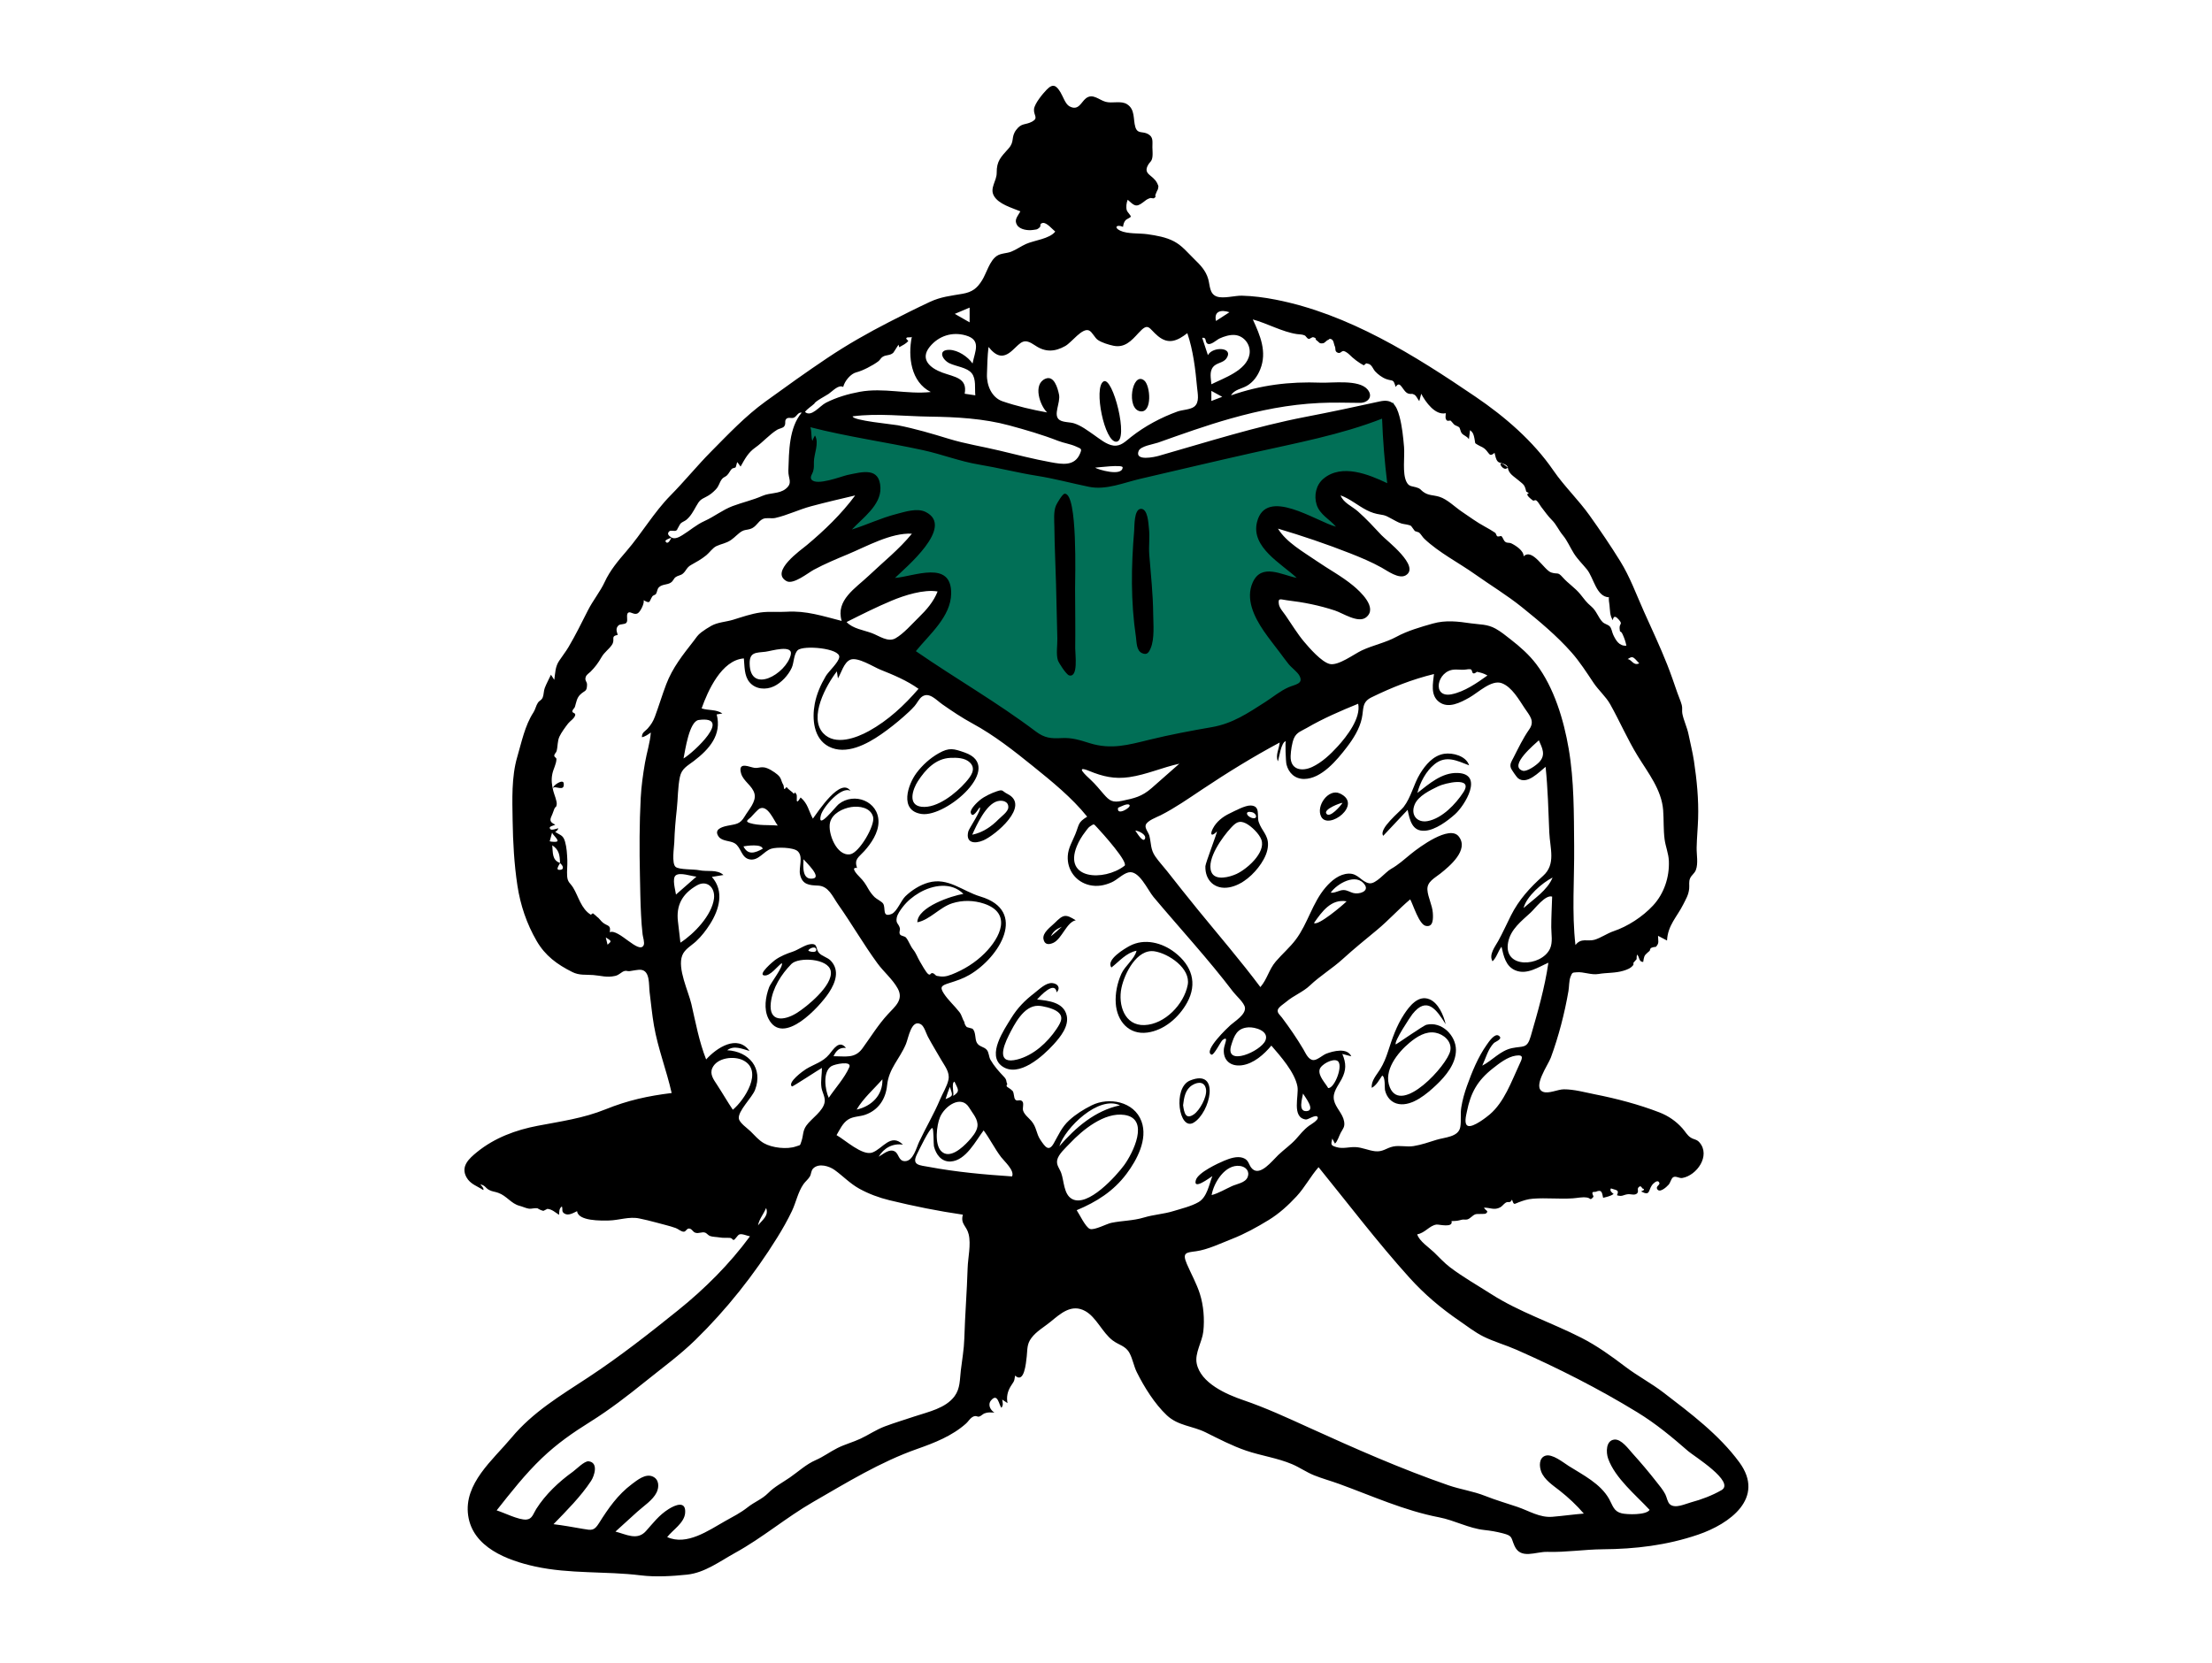 <svg width="379" height="285" viewBox="0 0 379 285" fill="none" xmlns="http://www.w3.org/2000/svg">
<path fill-rule="evenodd" clip-rule="evenodd" d="M137.727 72.167C137.466 76.446 137.204 80.725 136.943 85.005C138.623 84.52 149.309 81.367 148.649 84.563C148.176 86.856 145.171 89.336 143.641 90.932C142.232 92.402 140.781 93.833 139.294 95.222C142.028 94.173 144.785 93.179 147.561 92.249C149.662 91.546 151.779 90.859 153.932 90.332C154.731 90.136 156.889 89.337 157.644 89.882C159.628 91.314 148.864 101.857 147.389 103.344C149.474 102.371 151.609 101.488 153.78 100.73C155.348 100.183 160.192 98.092 161.579 99.878C163.064 101.788 159.385 106.175 158.365 107.566C156.903 109.559 155.319 111.471 153.657 113.299C160.565 119.52 168.683 125.058 177.323 128.499C183.657 131.023 189.88 131.666 196.564 130.281C203.432 128.858 210.017 126.129 216.278 123.009C219.955 121.177 223.583 119.194 227.04 116.967C225.615 115.229 224.231 113.455 222.887 111.654C220.968 109.082 218.61 106.272 217.517 103.21C216.446 100.214 220.463 100.799 222.389 100.962C225.179 101.198 227.961 101.697 230.696 102.296C228.762 100.948 226.864 99.546 225.004 98.098C222.58 96.211 219.346 94.078 217.76 91.364C216.364 88.978 219.427 89.58 220.843 89.893C224.219 90.638 227.504 91.909 230.724 93.149C233.082 94.056 235.426 95.007 237.747 96.008C236.306 94.752 234.914 93.437 233.576 92.072C231.777 90.239 229.351 87.999 228.545 85.474C226.903 80.332 237.95 84.211 239.836 85.005C239.487 79.677 239.139 74.35 238.791 69.023C224.163 72.926 209.536 76.829 194.907 80.732C193.327 81.154 191.348 82.072 189.699 82.121C188.206 82.166 186.403 81.492 184.947 81.213L158.476 76.142C151.56 74.817 144.643 73.492 137.727 72.167Z" fill="#016F56"/>
<path fill-rule="evenodd" clip-rule="evenodd" d="M294.945 255.392C293.366 256.299 291.516 256.998 289.761 257.467C288.731 257.743 287.028 258.595 286.123 257.814C285.689 257.44 285.589 256.588 285.332 256.095C284.927 255.314 284.35 254.64 283.809 253.95C282.5 252.277 281.137 250.663 279.711 249.089C279.035 248.344 277.801 246.603 276.61 246.717C275.126 246.86 275.161 248.92 275.533 249.972C276.718 253.322 280.302 256.243 282.644 258.767C282.048 259.686 278.779 259.576 277.871 259.361C276.484 259.033 276.344 258.043 275.712 256.911C274.232 254.266 271.23 252.785 268.762 251.23C267.863 250.662 265.951 249.091 264.778 249.486C263.667 249.861 263.715 251.284 264.069 252.214C264.603 253.618 266.124 254.592 267.249 255.48C268.749 256.663 270.12 257.951 271.369 259.399C269.568 259.547 267.773 259.801 265.977 259.95C263.804 260.129 261.993 258.934 259.992 258.256C258.134 257.627 256.282 257.094 254.454 256.369C252.402 255.554 250.252 255.27 248.182 254.555C240.059 251.75 232.099 248.222 224.271 244.665C220.541 242.97 216.887 241.275 213 239.949C210.168 238.982 205.717 237.055 205.039 233.672C204.682 231.885 205.984 229.962 206.176 228.177C206.401 226.076 206.224 223.764 205.586 221.748C205.023 219.973 204.091 218.328 203.356 216.623C202.5 214.636 203.266 214.668 204.929 214.442C206.92 214.172 209.243 213.048 211.114 212.317C213.269 211.473 215.406 210.295 217.379 209.084C219.165 207.988 220.718 206.576 222.139 205.042C223.585 203.482 224.521 201.633 225.919 200.034C231.079 206.396 235.982 212.855 241.464 218.941C244.051 221.814 246.865 224.19 250.054 226.374C251.385 227.287 252.706 228.328 254.156 229.05C255.97 229.952 257.998 230.512 259.863 231.336C267.011 234.494 273.833 237.946 280.502 242.021C283.728 243.992 286.436 246.252 289.277 248.725C290.161 249.495 297.405 253.981 294.945 255.392ZM211.088 203.276C209.933 203.801 208.832 204.482 207.6 204.819C207.949 202.687 209.933 199.472 212.476 199.826C213.448 199.961 214.181 200.718 213.754 201.761C213.366 202.709 211.912 202.903 211.088 203.276ZM130.679 145.462C129.37 146.187 128.15 146.609 127.382 145.053C127.951 144.939 130.534 144.593 130.679 145.462ZM128.499 141.063C127.487 140.755 128.296 140.432 128.645 140.06C128.916 139.771 129.814 138.758 130.128 138.59C131.517 137.853 132.59 140.596 133.254 141.487C131.682 141.347 130.029 141.528 128.499 141.063ZM139.32 150.562C137.402 150.888 137.615 148.482 137.672 147.263C138.077 147.758 140.816 150.308 139.32 150.562ZM145.677 146.406C143.339 146.801 141.793 142.75 142.213 140.978C142.581 139.417 144.394 138.545 145.837 138.315C147.235 138.092 149.182 138.396 149.598 140.014C149.965 141.443 147.236 146.142 145.677 146.406ZM201.037 207.563C199.356 208.081 197.709 208.146 196.02 208.655C194.104 209.231 192.33 209.18 190.409 209.573C189.628 209.732 187.521 210.873 186.758 210.618C186.003 210.366 184.911 208.017 184.477 207.406C187.875 205.99 190.773 204.162 193.013 201.178C194.794 198.805 196.703 195.25 195.583 192.188C194.32 188.735 189.964 187.985 187.06 189.428C185.686 190.11 184.325 190.957 183.192 191.997C181.897 193.185 181.387 194.482 180.548 195.948C179.7 197.43 179.104 196.606 178.256 195.347C177.532 194.271 177.627 193.185 176.721 192.123C176.259 191.582 175.544 191.059 175.303 190.359C175.15 189.916 175.472 189.129 175.182 188.78C174.775 188.29 174.279 188.866 173.937 188.428C173.689 188.11 173.77 187.385 173.514 186.986C173.292 186.76 173.045 186.567 172.771 186.406C172.44 186.242 172.379 186.037 172.59 185.79C172.326 185.301 172.58 185.135 172.016 184.54C171.135 183.612 170.333 182.723 169.706 181.627C169.42 181.126 169.448 180.383 169.093 179.949C168.605 179.353 167.791 179.442 167.372 178.705C166.998 178.048 167.248 176.899 166.631 176.302C166.307 176.209 165.981 176.118 165.656 176.028C165.411 175.789 165.268 175.5 165.228 175.16C164.885 174.631 164.817 174.01 164.385 173.451C163.557 172.383 162.444 171.397 161.713 170.271C160.945 169.087 161.352 168.888 162.687 168.464C163.891 168.082 164.99 167.727 166.106 167.076C171.264 164.066 176.155 156.082 167.967 153.643C164.929 152.738 162.433 150.303 159.063 151.26C157.603 151.675 156.217 152.558 155.128 153.606C154.375 154.331 153.678 156.268 152.754 156.639C151.092 157.307 151.794 155.64 151.323 154.874C151.097 154.508 150.191 154.087 149.855 153.754C149.461 153.364 149.079 152.872 148.806 152.389C148.297 151.494 147.986 150.995 147.254 150.266C146.978 149.99 145.598 148.568 146.842 148.754C146.338 147.214 147.073 146.983 148.09 145.858C149.283 144.537 150.515 142.702 150.522 140.851C150.536 137.298 146.336 135.706 143.699 137.815C143.162 138.244 139.988 142.387 140.638 139.745C140.988 138.32 144.23 134.6 145.733 135.563C144.049 133.101 140.179 139.078 139.276 140.301C138.507 138.882 138.453 137.771 137.18 136.672C136.144 138.337 136.691 136.517 136.463 136.147C135.969 135.348 136.24 136.262 135.973 135.978C135.64 135.624 135.115 135.345 134.761 134.877C134.153 135.703 134.396 134.814 134.21 134.506C133.775 133.784 133.943 133.366 133.198 132.739C132.655 132.283 131.586 131.574 130.856 131.509C130.014 131.434 129.781 131.758 128.923 131.519C127.831 131.214 126.458 130.747 126.986 132.577C127.37 133.907 128.929 134.663 129.271 136.022C129.615 137.39 128.266 138.769 127.611 139.89C126.771 141.329 126.084 141.212 124.561 141.536C123.588 141.743 122.289 142.187 123.124 143.37C123.72 144.216 125.117 144.038 125.903 144.539C127.006 145.241 126.991 146.972 128.399 147.274C129.95 147.606 130.838 145.874 132.146 145.456C133.076 145.159 135.956 145.192 136.688 145.892C137.685 146.846 136.823 148.668 137.074 149.853C137.447 151.61 138.633 151.717 140.132 151.773C141.978 151.842 142.627 153.619 143.619 155.029C145.945 158.33 147.965 161.85 150.347 165.107C151.402 166.549 152.944 167.833 153.807 169.398C154.873 171.331 153.393 172.446 152.116 173.834C150.447 175.647 149.201 177.71 147.754 179.692C146.467 181.453 144.869 181.015 142.814 181.015C143.272 180.068 143.823 179.478 144.95 179.592C143.771 178.15 142.829 179.8 142.065 180.714C140.959 182.036 139.517 182.355 138.097 183.224C137.594 183.531 134.857 185.525 135.689 186.206C135.783 186.283 140.314 183.294 140.83 183.02C140.83 184.123 140.589 185.27 140.744 186.367C140.857 187.171 141.421 188.01 141.3 188.847C141.073 190.426 139.037 191.67 138.164 192.9C137.506 193.826 137.665 194.556 137.33 195.55C137.025 196.456 137.185 196.182 136.425 196.462C134.876 197.033 132.269 196.725 130.867 195.914C129.997 195.411 129.329 194.615 128.622 193.914C128.089 193.385 126.749 192.482 126.601 191.743C126.348 190.469 128.869 188.103 129.368 186.789C130.777 183.082 128.361 180.201 124.599 179.99C125.759 179.094 127.195 179.769 128.417 180.111C126.329 177.209 122.761 179.597 120.989 181.569C119.779 178.501 119.195 175.264 118.456 172.064C117.952 169.886 116.034 165.997 116.89 163.754C117.303 162.669 118.47 162.064 119.278 161.313C120.195 160.458 120.981 159.436 121.652 158.378C123.232 155.887 124.144 152.741 121.968 150.286C122.629 150.177 123.291 150.068 123.952 149.959C122.877 148.946 121.18 149.439 119.785 149.139C118.899 148.949 116.351 149.072 115.76 148.57C115.049 147.965 115.505 145.186 115.531 144.363C115.589 142.441 115.749 140.593 115.961 138.681C116.162 136.876 116.121 134.926 116.493 133.153C116.795 131.713 117.76 131.275 118.874 130.427C121.536 128.399 123.705 125.932 122.796 122.437C123.118 122.386 123.44 122.335 123.762 122.284C122.721 121.528 121.373 121.803 120.215 121.404C121.278 118.402 123.631 113.124 127.452 112.84C127.583 114.182 127.493 115.778 128.396 116.889C129.424 118.154 131.229 118.281 132.622 117.612C133.886 117.004 135.072 115.717 135.655 114.445C136.049 113.583 135.978 112.127 136.669 111.445C137.597 110.529 143.993 111.081 143.797 112.627C143.682 113.535 141.971 115.062 141.493 115.867C140.619 117.341 139.918 118.935 139.597 120.627C139.11 123.198 139.392 126.591 141.995 127.942C144.956 129.479 148.563 127.525 150.991 125.836C152.325 124.909 153.616 123.886 154.834 122.811C155.482 122.24 156.134 121.65 156.706 121C157.128 120.521 157.466 119.746 157.985 119.387C159.213 118.538 160.416 119.978 161.455 120.706C163.147 121.892 164.831 123.017 166.647 124.004C170.333 126.006 173.703 128.657 176.962 131.29C180.24 133.939 183.619 136.663 186.275 139.963C184.667 140.955 184.953 141.213 184.238 142.982C183.73 144.238 183.031 145.306 182.95 146.702C182.81 149.109 184.352 151.161 186.692 151.694C188.001 151.992 189.247 151.754 190.459 151.217C191.402 150.8 192.341 149.774 193.325 149.519C195.155 149.046 196.619 152.512 197.645 153.733C202.2 159.155 207.015 164.363 211.305 170.006C211.78 170.631 213.191 171.852 213.306 172.68C213.471 173.868 211.606 175.001 210.833 175.682C210.426 176.039 206.12 180.101 207.566 180.747C207.978 180.931 209.185 178.439 209.486 178.226C210.616 177.428 209.762 178.992 209.694 179.783C209.526 181.748 210.872 182.819 212.765 182.57C214.784 182.304 216.582 180.706 217.832 179.196C219.398 181.014 221.846 183.764 222.299 186.193C222.588 187.745 221.249 191.544 223.749 191.861C224.131 191.909 225.512 190.881 225.77 191.465C225.985 191.952 224.492 192.784 224.276 192.945C223.356 193.634 222.8 194.372 222.057 195.206C221.185 196.185 219.993 197.01 219.012 197.948C217.979 198.936 215.934 201.621 214.57 200.324C213.884 199.672 214.065 198.82 212.966 198.438C211.966 198.089 210.699 198.531 209.77 198.917C208.724 199.352 205.279 200.939 204.896 202.245C204.369 204.047 207.217 201.881 207.723 201.564C207.146 203.034 206.827 205.162 205.356 206.019C204.134 206.731 202.377 207.15 201.037 207.563ZM181.506 196.447C182.484 193.296 188.25 187.678 191.895 189.435C187.647 190.328 184.277 193.242 181.506 196.447ZM183.662 205.471C182.241 204.677 182.318 202.37 181.822 201.021C181.537 200.247 180.967 199.681 181.135 198.822C181.331 197.814 182.612 196.694 183.295 195.968C185.441 193.681 189.219 190.556 192.675 191.08C197.073 191.748 194.091 197.668 192.594 199.707C191.317 201.445 186.399 207.001 183.662 205.471ZM173.402 201.617C168.646 201.299 163.906 200.873 159.214 199.997C157.551 199.687 156.157 199.733 157.109 197.816C157.423 197.183 159.318 193.216 159.745 193.33C159.999 193.397 159.941 196.123 160.016 196.436C160.352 197.839 161.295 199.147 162.885 199.058C165.486 198.913 167.163 195.54 168.533 193.73C169.63 195.209 170.424 196.853 171.527 198.307C172.055 199.002 173.89 200.62 173.402 201.617ZM145.517 182.898C144.719 184.733 143.114 186.48 141.998 188.143C141.367 186.804 140.923 183.729 142.42 182.738C142.986 182.364 146.021 181.737 145.517 182.898ZM162.013 188.365C162.233 187.658 162.476 186.957 162.747 186.268C163.212 187.737 163.45 187.781 162.013 188.365ZM166.084 189.869C166.662 190.85 167.624 191.815 167.473 193.047C167.359 193.981 166.517 194.937 165.916 195.588C164.921 196.664 162.717 198.73 161.276 197.301C160.072 196.107 160.492 192.824 161.052 191.481C161.851 189.562 164.708 187.532 166.084 189.869ZM163.26 187.858C163.591 187.726 162.896 185.585 163.541 185.371C164.103 186.658 164.634 187.006 163.26 187.858ZM154.171 159.038C153.957 158.248 153.465 158.281 153.642 157.304C153.758 156.664 154.265 155.98 154.65 155.472C155.417 154.461 156.428 153.627 157.521 152.996C159.829 151.663 162.999 151.11 165.066 153.196C163.134 153.501 157.211 155.414 157.173 158.063C159.322 157.648 161.011 155.485 163.166 154.803C164.935 154.243 166.853 154.282 168.612 154.873C173.429 156.491 171.426 160.665 168.707 163.376C167.094 164.985 165.159 166.187 163.044 167.016C162.065 167.4 161.464 167.442 160.502 167.249C160.321 167.213 160.111 166.878 159.895 166.806C159.358 166.628 159.513 167.232 159.071 166.961C158.685 166.724 157.862 165.197 157.6 164.76C157.182 164.064 156.987 163.387 156.474 162.752C155.961 162.116 155.711 161.265 155.236 160.69C155.008 160.413 154.383 160.424 154.215 160.154C153.963 159.748 154.284 159.453 154.171 159.038ZM146.774 190.166C147.869 188.259 149.742 186.64 151.191 184.973C151.28 187.713 149.321 189.588 146.774 190.166ZM148.254 191.047C150.514 190.249 151.76 188.341 151.99 186.027C152.283 183.097 154.118 181.559 155.223 178.926C155.647 177.917 156.14 174.597 157.783 175.547C158.346 175.873 158.68 177.099 158.974 177.653C159.684 178.993 160.492 180.292 161.245 181.607C161.858 182.678 162.777 183.755 162.507 185.045C162.271 186.169 161.512 187.367 161.067 188.427C160.017 190.931 158.637 193.237 157.485 195.686C157.02 196.674 156.47 199.013 155.05 199.001C153.926 198.991 154.052 197.76 153.312 197.337C152.378 196.804 151.316 197.819 150.549 198.239C151.432 196.743 152.977 195.896 154.713 196.178C152.634 194.102 151.229 196.903 149.445 197.527C147.755 198.118 144.756 195.33 143.333 194.54C143.878 193.616 144.37 192.486 145.306 191.877C146.194 191.3 147.284 191.389 148.254 191.047ZM129.874 210.014C130.122 208.819 130.822 208.113 131.265 207.027C131.779 208.343 130.575 209.12 129.874 210.014ZM165.791 217.348C165.67 221.372 165.342 225.386 165.224 229.412C165.169 231.268 164.841 233.039 164.624 234.874C164.44 236.426 164.533 237.95 163.559 239.276C162.023 241.366 159.037 241.967 156.718 242.741C155.016 243.31 153.294 243.826 151.612 244.457C150.099 245.026 148.88 245.887 147.441 246.563C146.154 247.167 144.765 247.526 143.484 248.17C142.159 248.836 141.112 249.648 139.751 250.241C138.122 250.951 136.78 252.214 135.331 253.217C134.055 254.1 132.706 254.782 131.608 255.891C130.579 256.933 129.277 257.39 128.111 258.315C126.878 259.293 125.588 259.929 124.226 260.696C121.435 262.269 117.671 264.954 114.313 263.426C115.273 262.196 117.239 261.014 117.388 259.32C117.583 257.112 115.667 257.925 114.557 258.63C112.876 259.697 111.947 260.986 110.667 262.409C109.172 264.073 107.282 262.953 105.452 262.486C106.703 261.356 107.945 260.216 109.194 259.085C110.248 258.13 111.862 257.097 112.504 255.776C112.963 254.832 112.94 253.538 111.833 253.048C110.594 252.5 109.193 253.656 108.275 254.344C105.839 256.172 104.234 258.489 102.635 261.033C101.784 262.385 101.392 262.281 99.826 262.011C98.167 261.724 96.508 261.419 94.836 261.218C97.051 258.937 99.527 256.465 101.277 253.796C101.844 252.93 102.584 250.651 100.856 250.441C100.145 250.355 98.728 251.814 98.179 252.208C95.779 253.927 93.472 256.096 91.882 258.606C91.357 259.435 91.192 260.357 90.176 260.425C88.847 260.516 86.377 259.244 85.095 258.851C87.545 255.754 89.978 252.634 92.841 249.903C95.472 247.393 98.095 245.57 101.172 243.645C104.469 241.582 107.54 239.207 110.567 236.769C113.465 234.435 116.491 232.234 119.158 229.629C124.486 224.425 129.232 218.44 133.161 212.111C134.08 210.63 134.946 209.11 135.694 207.535C136.397 206.055 136.721 204.285 137.669 202.939C137.997 202.474 138.459 202.128 138.751 201.643C139.026 201.186 138.933 200.634 139.353 200.23C140.325 199.294 142.094 199.858 143.002 200.514C144.462 201.568 145.644 202.847 147.249 203.73C148.863 204.617 150.609 205.262 152.397 205.698C156.575 206.717 160.717 207.553 164.973 208.172C164.535 209.8 165.611 210.057 165.967 211.522C166.4 213.3 165.846 215.537 165.791 217.348ZM125.562 190.19C124.615 188.779 123.769 187.304 122.838 185.883C122.271 185.018 121.568 184.089 122.053 183.031C122.869 181.248 125.749 180.93 127.312 181.708C130.864 183.475 127.564 188.53 125.562 190.19ZM116.158 157.917C115.831 155.159 116.883 153.202 119.372 151.756C121.145 150.725 122.573 152.134 122.331 154.012C121.963 156.875 118.912 160.059 116.583 161.553C116.431 160.342 116.302 159.129 116.158 157.917ZM115.779 150.025C116.513 149.441 118.479 150.186 119.329 150.237C118.16 151.262 116.99 152.287 115.82 153.311C115.743 152.608 115.102 150.565 115.779 150.025ZM119.726 123.389C125.645 122.618 118.831 128.986 117.116 129.985C117.395 128.629 118.081 123.604 119.726 123.389ZM135.483 112.239C134.689 115.503 128.51 119.064 128.445 113.717C128.421 111.725 129.537 111.886 131.166 111.695C132.096 111.586 135.938 110.373 135.483 112.239ZM114.141 117.294C113.447 119.119 112.891 120.992 112.211 122.819C111.91 123.629 111.556 124.185 110.995 124.826C110.525 125.362 109.966 125.498 109.985 126.345C110.573 126.231 111.034 125.879 111.509 125.54C111.394 127.22 110.802 129.028 110.515 130.703C110.171 132.711 109.885 134.719 109.779 136.755C109.549 141.183 109.547 145.595 109.644 150.025C109.693 152.283 109.716 154.542 109.837 156.796C109.898 157.918 109.966 159.045 110.105 160.16C110.161 160.61 110.487 161.568 110.285 161.99C109.495 163.646 105.993 159.097 104.472 159.765C104.691 158.505 104.186 158.78 103.343 158.161C102.935 157.86 102.669 157.349 102.244 157.081C102.115 156.942 101.973 156.819 101.818 156.71C101.643 156.469 101.457 156.495 101.262 156.786C99.548 155.76 99.105 153.571 98.186 152.099C97.713 151.342 97.256 151.224 97.175 150.177C97.105 149.265 97.242 148.335 97.205 147.42C97.163 146.386 97.103 145.247 96.814 144.247C96.478 143.085 96.017 143.18 95.118 142.561C95.395 142.44 95.578 142.236 95.666 141.949C95.379 142.001 94.506 142.357 94.29 142.101C93.863 141.597 94.869 141.53 95.133 141.329C94.006 140.827 94.248 140.414 94.656 139.494C94.771 139.234 94.881 138.845 94.979 138.625C95.193 138.146 95.316 138.45 95.386 137.854C95.454 137.285 94.951 136.168 94.803 135.563C94.555 134.548 94.418 133.671 94.641 132.613C94.821 131.756 95.307 130.981 95.341 130.1C95.351 129.852 94.975 129.77 94.97 129.532C94.962 129.183 95.287 129.029 95.372 128.707C95.588 127.882 95.49 127.009 95.859 126.226C96.191 125.522 96.862 124.612 97.336 123.998C97.665 123.573 98.472 123.093 98.561 122.532C98.62 122.16 98.042 122.203 98.067 121.922C98.102 121.543 98.42 121.42 98.507 121.138C98.747 120.364 98.808 119.62 99.428 119.027C100.21 118.28 100.55 118.593 100.582 117.361C100.598 116.761 100.118 116.668 100.375 115.975C100.515 115.599 100.926 115.378 101.19 115.111C101.971 114.32 102.498 113.618 103.055 112.641C103.547 111.778 104.332 111.276 104.837 110.531C105.493 109.559 104.511 109.077 105.844 108.803C105.655 108.2 105.453 107.713 105.952 107.202C106.266 106.88 107.064 107.077 107.342 106.705C107.661 106.277 107.19 105.263 107.671 104.986C108.062 104.761 108.647 105.456 109.261 105.112C109.729 104.849 110.436 103.401 110.285 102.869C111.495 103.552 111.194 103.081 111.773 102.206C111.903 102.009 112.296 101.966 112.408 101.768C112.632 101.371 112.581 100.968 112.903 100.645C113.44 100.11 114.318 100.247 114.909 99.864C115.397 99.548 115.371 99.207 115.76 98.909C116.093 98.654 116.64 98.605 116.963 98.341C117.597 97.823 117.603 97.277 118.396 96.831C119.335 96.303 120.167 95.854 121.021 95.155C121.577 94.699 122.106 93.891 122.757 93.59C123.658 93.174 124.36 93.145 125.241 92.551C125.878 92.122 126.48 91.414 127.106 91.052C127.577 90.78 127.908 90.838 128.503 90.669C129.573 90.365 129.833 89.354 130.706 88.943C131.305 88.66 132.178 88.919 132.836 88.77C134.883 88.31 136.906 87.315 138.961 86.765C141.469 86.093 143.995 85.504 146.522 84.91C144.199 88.067 141.241 90.914 138.241 93.421C137.256 94.244 131.86 97.995 134.769 99.597C135.937 100.24 138.473 98.163 139.416 97.656C141.314 96.633 143.28 95.815 145.268 94.988C148.483 93.651 152.67 91.273 156.243 91.465C154.068 94.14 151.353 96.287 148.865 98.651C146.58 100.822 143.135 102.86 144.213 106.415C141.002 105.595 138.118 104.627 134.78 104.842C133.285 104.938 131.788 104.758 130.3 104.968C128.681 105.197 127.157 105.74 125.601 106.217C124.371 106.593 123.011 106.623 121.879 107.25C121.332 107.553 120.655 107.986 120.164 108.362C119.508 108.863 119.359 109.195 118.845 109.856C117.009 112.213 115.232 114.422 114.141 117.294ZM104.099 161.906C103.998 161.498 103.907 161.126 103.792 160.66C104.814 161.291 104.814 161.291 104.099 161.906ZM96.376 148.913C96.25 149.088 95.72 149.144 95.567 148.993C95.375 148.806 95.878 148.076 95.959 147.921C96.159 148.074 96.618 148.577 96.376 148.913ZM94.188 144.184C94.323 143.686 94.459 143.188 94.594 142.69C94.76 143.152 95.509 143.662 95.526 144.102C95.536 144.394 94.336 144.249 94.188 144.184ZM94.622 144.868C95.794 145.642 95.917 146.555 95.952 147.891C94.549 147.425 94.75 146.063 94.622 144.868ZM115.013 92.15C114.895 92.471 114.393 93.472 114.025 92.772C113.907 92.548 114.769 92.242 115.013 92.15ZM114.677 91.059C114.967 90.797 115.551 91.123 115.879 90.912C116.109 90.763 116.032 90.613 116.14 90.525C116.162 90.507 116.474 89.873 116.602 89.729C116.829 89.476 117.321 89.319 117.596 89.09C118.364 88.452 118.798 87.613 119.281 86.759C119.857 85.74 120.041 85.622 120.971 85.155C121.612 84.834 122.109 84.44 122.63 83.893C123.231 83.263 123.187 82.813 123.68 82.124C123.924 81.785 124.275 81.742 124.559 81.469C124.9 81.141 125.073 80.682 125.387 80.352C125.523 80.208 125.96 80.209 126.042 80.086C126.147 79.931 126.229 79.311 126.328 79.197C126.515 79.451 126.704 79.706 126.891 79.96C127.632 78.654 128.173 77.574 129.412 76.705C130.713 75.791 131.837 74.456 133.182 73.638C133.484 73.454 134.1 73.377 134.331 73.106C134.721 72.648 134.383 72.24 134.668 71.851C134.991 71.41 135.618 71.767 136.028 71.577C136.548 71.337 136.697 70.634 137.366 70.711C135.165 73.322 135.193 77.385 135.076 80.647C135.025 82.052 135.908 82.76 134.605 83.791C133.496 84.669 131.933 84.408 130.623 84.986C128.977 85.711 127.217 86.096 125.538 86.728C123.801 87.382 122.404 88.526 120.733 89.283C119.259 89.95 118.252 90.899 116.904 91.722C116.403 92.029 115.627 92.473 115.029 92.107C114.655 91.878 114.188 91.501 114.677 91.059ZM139.54 69.165C139.635 68.794 141.514 67.819 141.976 67.501C142.67 67.022 143.697 65.855 144.471 66.319C144.74 65.241 145.787 64.042 146.712 63.814C147.738 63.56 149.498 62.678 150.508 61.908C150.803 61.683 150.9 61.354 151.247 61.143C151.852 60.776 152.451 60.976 153.033 60.475C153.122 60.399 153.927 59.066 153.959 59.078C154 59.221 154.038 59.366 154.07 59.512C154.681 59.172 155.226 58.901 155.607 58.468C155.693 58.37 155.133 58.114 155.31 57.919C155.526 57.681 156.009 57.947 156.228 57.721C155.548 61.107 156.054 65.465 159.48 67.182C155.406 67.623 151.427 66.395 147.302 67.149C145.328 67.51 143.321 68.103 141.525 69.014C140.425 69.572 139.017 71.57 137.922 70.6C138.357 70.019 139.02 69.658 139.54 69.165ZM159.308 59.424C160.832 57.556 163.143 56.816 165.47 57.485C168.195 58.269 167.046 60.178 166.634 62.297C165.848 61.141 164.145 59.995 162.695 59.96C160.638 59.911 161.415 61.629 162.65 62.245C163.773 62.804 165.698 62.959 166.502 63.977C167.284 64.966 166.984 66.584 167.11 67.751C166.502 67.66 165.894 67.57 165.286 67.479C165.796 64.756 163.55 64.624 161.456 63.856C159.339 63.081 157.575 61.55 159.308 59.424ZM166.133 52.718V55.245C165.286 54.761 164.439 54.277 163.591 53.792C164.439 53.434 165.286 53.076 166.133 52.718ZM172.943 72.913C175.772 73.682 178.582 74.495 181.301 75.556C182.289 75.941 183.371 76.077 184.339 76.512C185.26 76.926 185.399 76.883 185.071 77.693C184.152 79.962 181.977 79.57 180.072 79.223C177.088 78.679 174.167 77.926 171.221 77.217C168.342 76.525 165.402 76.071 162.566 75.203C159.656 74.313 156.82 73.47 153.826 72.882C152.953 72.711 146.042 72.075 146.094 71.351C150.447 70.784 154.928 71.343 159.299 71.402C163.843 71.463 168.536 71.716 172.943 72.913ZM169.103 64.137C169.157 62.577 169.179 61.012 169.372 59.462C170.667 61.064 171.836 61.544 173.468 60.042C175.031 58.604 175.379 57.854 177.36 59.206C179.078 60.379 180.703 60.324 182.527 59.298C183.639 58.672 185.428 56.115 186.597 56.641C187.154 56.892 187.563 57.904 188.125 58.276C188.831 58.742 189.917 59.066 190.74 59.247C192.684 59.673 193.841 58.42 195.061 57.079C196.83 55.136 196.779 56.264 198.419 57.613C200.248 59.116 201.778 58.382 203.434 57.098C204.443 60.063 204.821 63.3 205.106 66.408C205.202 67.458 205.562 68.948 204.621 69.69C203.959 70.213 202.553 70.234 201.754 70.523C198.903 71.557 196.162 73.023 193.777 74.901C192.848 75.633 192.038 76.528 190.768 76.362C189.558 76.203 188.382 75.187 187.408 74.516C186.352 73.789 185.283 72.963 184.049 72.558C183.326 72.32 182.168 72.406 181.535 71.971C180.359 71.161 181.743 69.038 181.45 67.613C181.229 66.531 180.607 64.274 179.121 64.908C176.909 65.852 178.196 69.536 179.413 70.686C176.924 70.243 174.169 69.596 171.769 68.774C169.915 68.139 169.036 66.04 169.103 64.137ZM210.84 71.735C215.948 70.297 220.729 69.327 226.045 69.065C228.398 68.949 230.677 69.023 233.004 69.044C234.343 69.056 235.364 67.973 234.294 66.727C232.813 65.002 228.294 65.658 226.293 65.581C220.927 65.373 216.007 65.985 210.924 67.758C211.462 66.765 212.753 66.637 213.638 66.123C214.723 65.493 215.461 64.455 215.925 63.303C217.131 60.308 215.917 57.485 214.655 54.748C217.134 55.417 219.699 56.881 222.191 57.253C222.714 57.331 223.049 57.281 223.511 57.472C223.795 57.589 223.885 57.993 224.236 58.081C224.406 58.124 224.814 57.739 225.006 57.794C225.765 58.009 225.165 58.066 225.645 58.377C226.026 58.625 225.995 58.943 226.694 58.826C227.004 58.775 227.34 58.294 227.503 58.281C227.711 58.264 227.663 58.011 227.981 58.085C228.56 58.219 228.509 58.967 228.702 59.335C228.907 59.727 228.615 60.248 229.24 60.462C229.706 60.623 229.824 60.128 230.221 60.164C230.462 60.185 230.962 60.534 231.175 60.746C231.861 61.429 232.8 62.184 233.723 62.629C233.632 62.537 234.157 62.317 234.032 62.266C233.947 62.231 234.499 62.365 234.491 62.363C235.023 62.484 235.305 63.304 235.574 63.603C236.069 64.151 236.838 64.729 237.531 64.971C238.731 65.389 238.694 64.889 239.132 66.319C239.985 64.974 240.312 67.225 241.37 67.473C241.917 67.602 241.854 67.367 242.351 67.654C242.693 67.851 242.921 68.455 243.178 68.746C243.289 68.326 243.399 67.905 243.51 67.486C244.271 68.933 245.916 71.227 247.719 70.812C247.719 71.207 247.556 71.679 247.861 72.016C248.074 72.252 248.419 71.984 248.586 72.121C248.731 72.241 249.079 72.717 249.191 72.795C249.41 72.949 249.808 73.062 249.999 73.216C250.167 73.351 250.25 73.998 250.436 74.231C250.786 74.671 251.392 74.758 251.678 75.285C251.744 74.765 251.809 74.246 251.874 73.726C252.442 74.166 252.491 74.508 252.63 75.151C252.829 76.068 252.565 75.853 253.196 76.24C253.816 76.621 254.139 76.578 254.707 77.238C255.263 77.885 255.269 78.284 256.072 77.61C256.222 78.109 256.27 78.754 256.669 79.136C256.97 79.425 258.218 79.437 258.337 80.119C255.993 78.136 257.535 81.148 258.338 80.124C258.508 81.22 259.308 81.574 260.222 82.355C261.074 83.082 261.213 83.029 261.504 84.251C261.497 84.225 261.932 84.495 261.964 84.549C261.133 84.668 262.42 85.598 262.638 85.768C262.797 85.892 263.004 85.595 263.267 85.796C263.569 86.026 263.815 86.549 264.06 86.864C264.725 87.718 265.218 88.452 265.918 89.146C266.673 89.896 267.041 90.844 267.766 91.72C268.571 92.693 269.007 93.812 269.68 94.868C270.319 95.873 271.169 96.679 271.91 97.599C273.091 99.063 273.493 102.286 275.695 102.371C275.566 102.505 275.745 103.504 275.766 103.689C275.87 104.596 275.801 105.469 276.337 106.291C276.459 105.354 276.949 105.715 277.373 106.207C278.08 107.027 277.46 106.82 277.497 107.651C277.542 108.657 277.656 107.879 278.039 108.758C278.338 109.446 278.502 109.893 278.663 110.656C277.419 110.756 276.85 109.737 276.39 108.749C276.198 108.336 276.131 107.658 275.791 107.335C275.429 106.991 274.932 106.964 274.56 106.581C273.846 105.844 273.536 104.696 272.695 103.979C271.744 103.169 271.533 102.786 270.747 101.818C269.878 100.747 268.677 99.995 267.765 98.959C266.852 97.921 266.926 98.488 265.778 98.112C264.558 97.712 262.585 93.866 261.048 95.347C261.108 94.378 259.661 93.466 258.929 93.115C258.613 92.963 258.244 93.101 257.928 92.873C257.584 92.626 257.56 92.151 257.214 91.855C257.214 91.855 256.683 91.984 256.575 91.929C256.356 91.818 256.354 91.424 256.161 91.294C255.625 90.935 254.986 90.559 254.418 90.253C253.036 89.51 251.814 88.595 250.481 87.7C249.338 86.933 247.955 85.549 246.635 85.144C245.482 84.792 244.757 84.972 243.812 84.265C243.298 83.88 243.449 83.75 242.622 83.511C241.835 83.283 241.393 83.4 240.976 82.564C240.247 81.099 240.707 78.241 240.566 76.599C240.416 74.856 240.238 73.07 239.785 71.376C239.249 69.373 238.541 68.326 236.399 68.798C232.153 69.733 227.96 70.624 223.695 71.445C215.197 73.082 206.845 75.752 198.534 78.124C197.901 78.305 194.37 79.115 195.091 77.284C195.423 76.44 197.659 76.125 198.407 75.86C202.515 74.402 206.641 72.917 210.84 71.735ZM209.412 68.008C208.792 68.246 208.171 68.483 207.551 68.72V66.99C208.171 67.329 208.792 67.669 209.412 68.008ZM206.833 58.859C207.372 59.301 208.469 58.237 208.927 58.022C209.711 57.654 210.708 57.338 211.583 57.413C213.197 57.554 214.377 59.147 214.081 60.762C213.581 63.495 209.698 64.787 207.556 65.855C207.488 64.886 207.175 63.722 207.853 62.885C208.441 62.157 209.581 62.21 210.124 61.437C211.489 59.492 207.788 59.316 206.961 60.862C206.635 59.874 206.309 58.886 205.982 57.898C206.77 57.767 206.424 58.524 206.833 58.859ZM210.652 53.51C209.882 54.009 209.111 54.509 208.341 55.008C207.959 53.279 209.261 53.052 210.652 53.51ZM280.859 113.683C279.85 114.166 279.598 113.013 278.872 112.963C279.73 112.435 279.73 112.435 280.859 113.683ZM284.963 138.86C285.089 140.517 284.99 142.193 285.21 143.844C285.378 145.1 285.885 146.268 285.939 147.538C286.058 150.319 285.121 153.152 283.229 155.19C281.44 157.119 278.88 158.779 276.464 159.59C275.376 159.955 274.24 160.764 273.183 161.063C272.013 161.395 270.902 160.674 269.937 161.966C269.294 156.422 269.764 150.628 269.713 145.048C269.662 139.456 269.722 133.862 268.779 128.331C267.939 123.404 266.282 117.862 263.229 113.832C261.989 112.195 260.462 110.855 258.852 109.6C258.016 108.949 257.18 108.253 256.25 107.739C254.817 106.947 253.598 107.057 252.04 106.832C249.811 106.509 247.738 106.236 245.5 106.865C243.417 107.452 241.123 108.119 239.257 109.137C237.399 110.152 235.24 110.57 233.311 111.478C231.999 112.097 229.272 114.162 227.816 113.79C226.406 113.43 224.32 111.031 223.42 109.957C222.269 108.584 221.318 106.992 220.297 105.515C219.939 104.996 219.208 104.194 219.116 103.528C218.954 102.372 219.416 102.75 220.517 102.879C223.35 103.212 226.013 103.739 228.728 104.633C230.079 105.077 232.72 106.877 234.071 105.798C236.134 104.152 233 101.323 231.852 100.372C229.896 98.752 227.622 97.55 225.537 96.11C223.322 94.581 220.393 92.953 218.968 90.598C223.13 91.83 227.289 93.241 231.33 94.829C233.179 95.556 235.007 96.324 236.743 97.29C237.718 97.833 239.689 99.301 240.864 98.597C243.417 97.069 237.553 92.631 236.706 91.724C235.391 90.314 234.103 88.918 232.658 87.639C231.683 86.777 230.152 86.17 229.698 84.897C231.316 85.485 232.625 86.635 234.14 87.417C234.933 87.826 235.657 88.062 236.533 88.188C237.467 88.322 237.579 88.471 238.315 88.843C238.888 89.133 239.476 89.521 240.12 89.719C240.578 89.86 241.379 89.884 241.78 90.145C241.985 90.437 242.196 90.726 242.415 91.009C242.659 91.081 242.9 91.164 243.137 91.258C243.493 91.576 243.704 92.014 244.049 92.342C246.559 94.721 249.916 96.424 252.729 98.418C255.391 100.304 258.216 102.01 260.773 104.068C263.715 106.437 266.768 108.983 269.271 111.824C270.685 113.429 271.847 115.249 273.035 117.024C273.896 118.31 275.146 119.376 275.89 120.702C277.511 123.591 278.856 126.715 280.601 129.558C282.379 132.455 284.696 135.333 284.963 138.86ZM261.048 155.626C261.532 153.621 264.268 151.279 266.016 150.395C265.135 152.58 262.788 154.07 261.048 155.626ZM265.558 162.622C264.067 165.723 257.512 166.078 258.401 161.488C258.837 159.24 260.686 157.86 262.274 156.388C263.008 155.708 264.806 153.275 265.942 153.667C265.889 155.416 265.786 157.173 265.79 158.922C265.792 160.09 266.086 161.524 265.558 162.622ZM263.663 126.876C264.268 128.238 264.871 129.373 263.748 130.591C263.242 131.141 261.592 132.344 260.846 132.077C258.449 131.22 263.018 127.489 263.663 126.876ZM249.17 114.757C249.747 114.725 250.307 114.811 250.878 114.776C251.446 114.741 251.506 114.64 252.032 114.712C252.088 114.793 252.143 114.874 252.199 114.955C252.271 115.498 252.556 115.557 253.053 115.132C253.744 115.286 254.194 115.389 254.855 115.764C253.07 117.054 250.899 118.554 248.711 118.987C245.254 119.671 246.209 114.92 249.17 114.757ZM196.165 143.766C195.807 144.489 194.776 142.682 194.52 142.346C194.996 142.344 196.528 143.036 196.165 143.766ZM223.946 124.731C226.632 123.159 229.823 121.779 232.708 120.609C233.215 123.06 230.741 126.223 229.217 127.9C227.985 129.257 226.499 130.663 224.828 131.444C223.022 132.288 221.048 131.917 221.135 129.549C221.167 128.684 221.364 127.291 221.715 126.501C222.168 125.481 223.025 125.269 223.946 124.731ZM187.633 80.151C188.033 80.128 192.376 79.565 192.354 80.107C192.285 81.736 188.069 80.457 187.633 80.151ZM156.92 111.597C159.214 108.759 162.918 105.696 162.972 101.73C163.052 95.893 156.592 98.805 153.344 99.048C155.061 97.356 163.691 90.258 158.587 87.737C157.119 87.013 155.034 87.721 153.562 88.1C150.949 88.774 148.521 89.941 145.954 90.752C147.788 88.795 150.956 86.571 150.853 83.607C150.726 79.999 147.772 80.871 145.218 81.4C144.236 81.604 139.851 83.353 139.027 82.165C138.726 81.731 139.214 81.178 139.317 80.79C139.5 80.105 139.443 79.866 139.45 79.166C139.462 77.754 140.398 75.941 139.635 74.627C139.46 74.926 139.311 75.236 139.187 75.559C138.935 74.795 139.104 73.984 138.852 73.22C145.229 74.855 151.716 75.75 158.133 77.146C161.381 77.852 164.439 79.069 167.731 79.616C171.053 80.168 174.316 81.013 177.643 81.54C180.679 82.019 183.587 82.819 186.593 83.432C189.524 84.03 192.529 82.72 195.389 82.057C201.796 80.571 208.2 79.049 214.615 77.608C222.017 75.944 229.717 74.521 236.803 71.746C236.94 75.445 237.235 79.136 237.686 82.81C234.557 81.327 229.913 79.393 226.75 82.047C225.483 83.108 225.093 84.942 225.594 86.501C226.139 88.198 227.807 88.987 228.907 90.264C225.557 89.403 216.915 83.332 215.377 89.469C214.29 93.803 219.59 96.602 222.181 99.042C219.608 98.537 216.162 96.474 214.65 99.789C213.345 102.656 214.918 105.774 216.529 108.138C217.402 109.419 218.384 110.625 219.312 111.865C219.803 112.522 220.282 113.188 220.798 113.825C221.315 114.464 222.291 115.133 222.654 115.821C223.383 117.207 221.91 117.292 220.765 117.793C219.335 118.419 218.107 119.469 216.799 120.306C213.805 122.223 211.187 124.004 207.649 124.617C204.005 125.247 200.497 125.906 196.902 126.786C193.317 127.663 190.392 128.505 186.728 127.372C185.057 126.855 183.697 126.396 181.925 126.493C180.064 126.595 178.976 126.498 177.446 125.343C170.862 120.371 163.716 116.291 156.92 111.597ZM145.051 106.606C147.595 105.326 150.157 104.04 152.785 102.94C154.961 102.029 158.265 100.968 160.646 101.367C159.975 103.096 158.75 104.515 157.436 105.788C156.273 106.914 154.821 108.614 153.415 109.4C152.138 110.113 150.652 108.983 149.393 108.51C148.009 107.99 146.104 107.747 145.051 106.606ZM145.69 113.064C146.958 112.536 149.683 114.308 150.837 114.769C153.103 115.676 155.382 116.622 157.38 118.051C154.941 120.878 152.178 123.461 148.896 125.276C146.737 126.471 143.097 127.841 141.06 125.672C138.501 122.947 141.577 117.395 143.389 115.059C143.449 115.459 143.51 115.858 143.57 116.258C144.148 115.33 144.589 113.523 145.69 113.064ZM192.242 137.252C190.66 137.586 190.122 137.284 189.078 136.067C188.372 135.246 187.679 134.392 186.882 133.652C186.07 132.898 184.064 131.079 186.62 132.126C188.95 133.081 190.946 133.558 193.509 133.184C196.44 132.757 199.173 131.514 202.062 130.886C200.478 132.275 198.905 133.679 197.318 135.065C195.641 136.529 194.372 136.802 192.242 137.252ZM192.604 148.43C189.137 151.046 182.158 150.763 184.507 145.008C184.863 144.133 185.363 143.311 185.94 142.566C186.133 142.317 186.476 141.802 186.75 141.635C187.517 141.169 187.304 141.112 188.042 141.89C188.677 142.561 193.648 148.04 192.604 148.43ZM191.576 138.43C191.893 138.326 193.231 137.548 193.536 137.979C193.845 138.414 191.222 139.922 191.576 138.43ZM216.814 178.323C216.034 180.194 209.796 182.901 210.958 179.131C211.473 177.461 211.958 176.197 213.9 176.07C215.021 175.997 217.5 176.677 216.814 178.323ZM228.004 152.981C229.031 151.482 232.423 149.455 233.871 151.691C234.568 152.768 232.875 153.32 231.852 153.043C231.302 152.893 230.852 152.564 230.255 152.539C229.486 152.508 228.735 153.112 228.004 152.981ZM230.727 154.47C230.028 155.178 225.817 158.732 225.135 158.184C226.51 156.212 228.089 154.011 230.727 154.47ZM223.848 190.428C222.386 190.511 223.116 188.301 223.258 187.417C223.611 188.033 225.473 190.335 223.848 190.428ZM227.564 186.467C227.091 185.623 225.817 184.366 226.104 183.28C226.325 182.45 228.315 181.334 229.148 181.81C230.255 182.443 228.651 186.607 227.564 186.467ZM262.267 177.616C261.642 179.777 260.993 179.219 259.032 179.638C257.063 180.058 255.703 181.734 253.97 182.632C254.572 181.357 254.946 179.802 255.953 178.767C256.186 178.528 257.614 178.056 256.801 177.502C256.089 177.018 255.067 178.589 254.761 179.017C253.26 181.123 252.211 183.696 251.344 186.12C250.918 187.311 250.577 188.524 250.375 189.774C250.195 190.888 250.389 192.054 250.206 193.139C249.911 194.887 247.543 194.896 246.119 195.346C244.83 195.754 243.547 196.197 242.209 196.416C241.049 196.607 239.845 196.26 238.721 196.489C237.504 196.737 236.957 197.461 235.574 197.297C234.446 197.164 233.39 196.644 232.247 196.592C231.177 196.544 230.11 196.915 229.046 196.613C227.973 196.308 228.025 196.19 228.269 195.132C228.421 195.418 228.574 195.703 228.727 195.988C229.155 195.651 229.451 194.626 229.713 194.144C230.12 193.399 230.451 193.141 230.301 192.212C230.078 190.839 228.844 189.863 228.565 188.558C228.273 187.197 229.277 186.083 229.87 184.946C230.682 183.39 230.671 182.236 229.991 180.627C230.504 180.763 231.016 180.899 231.529 181.035C230.826 179.505 228.443 180.125 227.248 180.578C226.647 180.806 225.695 181.701 225.049 181.678C224.16 181.647 223.697 180.476 223.316 179.831C222.211 177.966 220.95 176.124 219.643 174.392C219.284 173.915 218.813 173.609 218.937 173.066C219.043 172.606 220.073 171.953 220.407 171.669C221.66 170.606 223.256 170.017 224.433 168.899C226.212 167.209 228.263 165.998 230.082 164.341C231.977 162.616 233.93 161.031 235.904 159.4C237.904 157.748 239.637 155.802 241.622 154.133C242.137 155.068 243.134 158.415 244.273 158.674C245.602 158.975 245.563 157.399 245.497 156.45C245.402 155.098 244.654 153.785 244.57 152.494C244.481 151.114 245.805 150.497 246.805 149.699C248.349 148.465 251.766 145.657 249.929 143.344C248.347 141.353 243.201 145.171 241.783 146.319C240.578 147.295 239.647 148.177 238.29 148.947C237.335 149.488 235.735 151.568 234.603 151.376C233.258 151.148 232.733 149.674 231.087 149.723C229.478 149.77 228.112 150.932 227.115 152.098C224.86 154.734 224.085 158.261 222.03 161.009C221.017 162.363 219.703 163.482 218.604 164.764C217.398 166.171 217.141 167.791 215.951 169.168C212.546 164.62 208.836 160.313 205.246 155.914C203.452 153.717 201.696 151.495 199.942 149.267C199.284 148.432 198.542 147.649 197.94 146.772C197.115 145.571 197.263 144.607 196.94 143.267C196.796 142.674 196.124 141.963 196.304 141.395C196.546 140.633 198.246 140.034 198.859 139.723C201.362 138.449 203.632 136.856 205.967 135.3C210.289 132.418 214.662 129.715 219.259 127.254C219.18 128.314 218.491 129.413 218.953 130.477C219.169 129.865 219.51 127.138 220.325 127.021C220.169 127.044 220.297 130.518 220.423 131.014C220.799 132.495 221.891 133.507 223.453 133.497C226.427 133.478 229.093 130.234 230.744 128.085C231.862 126.629 232.936 124.937 233.329 123.116C233.683 121.481 233.294 120.344 234.989 119.513C238.468 117.81 241.974 116.422 245.694 115.519C245.527 117.126 245.063 119.105 246.52 120.261C248.128 121.537 250.233 120.4 251.747 119.556C253.247 118.72 255.56 116.423 257.322 117.09C259.055 117.746 260.261 119.925 261.231 121.372C262.085 122.648 263.016 123.567 262.026 124.989C260.916 126.582 260.194 128.137 259.305 129.867C258.964 130.533 258.637 130.966 258.879 131.648C258.957 131.869 259.848 133.186 260.09 133.375C261.634 134.579 263.718 132.288 264.819 131.419C265.208 135.164 265.295 138.892 265.452 142.648C265.567 145.399 266.629 148.107 264.377 150.118C262.126 152.129 260.247 154.193 258.875 156.915C258.142 158.369 257.485 159.862 256.692 161.286C256.162 162.237 255.045 163.633 255.729 164.752C256.45 164.066 256.665 163.022 257.266 162.249C257.626 163.855 257.989 165.637 259.683 166.318C261.633 167.101 263.571 165.745 265.298 164.991C264.678 169.285 263.471 173.458 262.267 177.616ZM260.274 182.551C258.936 185.419 257.728 188.876 255.257 190.988C254.714 191.451 252.409 193.261 251.532 192.958C250.787 192.7 251.197 191.192 251.326 190.545C251.985 187.264 253.124 185.199 255.778 183.106C256.876 182.239 258.286 181.132 259.702 180.918C261.227 180.688 260.788 181.45 260.274 182.551ZM298.016 250.612C294.547 245.882 289.644 242.207 285.01 238.653C282.911 237.044 280.598 235.836 278.478 234.226C276.08 232.406 273.645 230.65 270.96 229.278C265.868 226.677 260.314 224.864 255.509 221.788C253.166 220.288 250.603 218.838 248.4 217.154C247.432 216.414 246.577 215.468 245.703 214.621C244.89 213.833 243.146 212.69 242.823 211.538C244.175 211.316 244.943 210.001 246.15 209.867C246.548 209.822 249.039 210.483 248.698 209.271C249.602 209.249 249.707 209.235 250.464 209.037C250.778 208.955 251.149 209.083 251.466 208.971C251.952 208.799 252.281 208.303 252.771 208.113C253.12 207.978 254.413 208.129 254.609 207.961C255.144 207.502 254.576 207.543 254.256 206.97C255.297 206.943 256.011 207.47 257.054 206.91C257.372 206.739 257.64 206.346 257.948 206.142C258.494 205.78 258.691 206.342 259.065 205.59C259.415 206.626 259.405 206.34 260.248 206.035C261.088 205.731 261.695 205.512 262.651 205.436C264.936 205.255 267.229 205.533 269.504 205.371C270.336 205.311 271.047 205.121 271.874 205.231C272.601 205.327 272.382 205.834 272.987 205.15C273.128 204.991 272.673 204.557 272.891 204.328C272.987 204.227 273.3 204.298 273.419 204.246C274.483 203.781 274.487 204.431 274.676 205.278C275.3 205.132 275.936 204.999 276.478 204.633C276.204 204.388 275.746 204.117 276.01 203.67C276.91 204.012 277.498 203.854 277.048 204.844C277.953 205.144 278.122 204.753 278.935 204.667C279.416 204.617 280.087 204.916 280.487 204.531C280.925 204.111 280.235 203.654 281.038 203.293C281.203 203.377 281.325 203.504 281.405 203.673C281.839 203.805 281.76 203.976 281.171 204.187C282.751 205.008 282.379 204.09 283.043 203.119C283.196 202.895 283.882 202.2 284.195 202.536C284.669 203.045 283.701 203.207 283.909 203.713C284.268 204.591 285.523 203.466 285.909 203.021C286.2 202.686 286.319 202.041 286.633 201.79C287.07 201.442 287.698 201.98 288.244 201.884C290.741 201.445 293.098 198.08 291.217 195.827C290.712 195.222 290.284 195.342 289.682 194.96C289.087 194.583 288.753 193.929 288.275 193.39C287.184 192.158 285.849 191.236 284.324 190.646C280.786 189.278 276.975 188.28 273.26 187.546C271.54 187.206 269.709 186.685 267.948 186.689C266.91 186.691 265.347 187.5 264.377 187.113C262.491 186.359 265.26 182.502 265.717 181.256C267.059 177.595 268.072 173.693 268.736 169.85C268.866 169.098 268.816 168.124 269.086 167.407C269.396 166.584 269.463 166.7 270.126 166.633C271.325 166.512 272.637 167.142 273.885 166.924C275.269 166.683 276.765 166.795 278.162 166.366C278.804 166.169 279.4 165.955 279.823 165.411C279.956 165.241 279.807 165.092 279.892 164.973C279.918 164.935 280.395 164.419 280.411 164.389C280.406 164.122 280.429 163.856 280.481 163.594C280.965 163.997 280.726 164.842 281.542 164.862C281.688 163.961 281.689 163.779 282.279 163.272C282.234 163.311 282.724 162.894 282.661 162.938C282.69 162.778 282.749 162.628 282.837 162.489C283.113 162.356 283.404 162.285 283.711 162.277C284.348 161.619 284.084 161.268 284.084 160.383C284.598 160.651 285.113 160.92 285.627 161.188C285.752 158.565 287.344 157.13 288.402 155.005C288.853 154.099 289.312 153.392 289.42 152.299C289.482 151.669 289.32 151.113 289.58 150.52C289.816 149.981 290.344 149.691 290.565 149.104C290.999 147.949 290.675 146.474 290.699 145.275C290.732 143.612 290.898 141.954 290.952 140.291C291.058 137.028 290.731 133.674 290.244 130.448C290.011 128.905 289.621 127.408 289.315 125.881C289.064 124.626 288.461 123.449 288.246 122.282C288.156 121.796 288.295 121.361 288.149 120.824C287.957 120.119 287.635 119.426 287.396 118.733C286.838 117.115 286.287 115.5 285.659 113.907C284.442 110.821 283.019 107.827 281.666 104.799C280.364 101.888 279.287 98.886 277.601 96.168C275.941 93.49 274.153 90.858 272.324 88.295C270.418 85.626 268.008 83.332 266.16 80.639C262.689 75.581 257.849 71.413 252.784 67.972C242.334 60.87 231.041 53.779 218.51 51.344C216.621 50.977 214.709 50.723 212.784 50.675C211.59 50.645 209.611 51.224 208.48 50.819C207.214 50.365 207.33 48.939 207.013 47.82C206.605 46.382 205.685 45.44 204.641 44.423C203.542 43.353 202.544 42.103 201.173 41.376C199.784 40.639 198.145 40.363 196.606 40.14C195.232 39.941 193.178 40.127 191.923 39.526C190.779 38.979 191.344 38.41 192.415 38.878C192.493 38.404 192.556 38.099 192.859 37.733C193.011 37.549 193.729 37.291 193.746 37.119C193.767 36.918 193.164 36.346 193.078 36.087C192.893 35.529 192.998 34.756 193.218 34.232C194.298 35.194 194.61 35.621 195.816 34.701C196.325 34.312 196.481 34.141 197.071 33.945C197.231 33.892 197.589 34.056 197.729 33.964C198.261 33.613 197.771 33.696 198.024 33.28C197.961 33.385 198.408 32.28 198.387 32.511C198.441 31.922 198.615 32.103 198.261 31.38C197.566 29.966 195.799 29.908 196.7 28.293C197.054 27.658 197.366 27.721 197.466 26.8C197.52 26.305 197.453 25.738 197.451 25.234C197.446 24.204 197.64 23.483 196.677 22.958C195.752 22.454 194.898 23.007 194.523 21.756C194.129 20.444 194.526 18.761 193.107 17.862C192.071 17.205 190.574 17.766 189.429 17.445C188.281 17.123 187.226 15.946 186.061 16.85C185.234 17.493 184.795 19.072 183.235 18.218C182.531 17.833 182.144 16.539 181.7 15.814C180.993 14.658 180.426 14.24 179.338 15.366C178.667 16.061 177.253 17.751 177.166 18.713C177.072 19.774 177.995 20.218 176.836 20.845C175.682 21.47 175.035 21.012 174.099 22.28C173.17 23.538 173.889 24.233 172.814 25.436C171.469 26.941 170.753 27.59 170.772 29.617C170.785 31.008 169.56 32.208 170.275 33.527C171.075 35.006 173.413 35.62 174.83 36.222C174.357 37.099 173.708 37.66 174.26 38.563C174.761 39.38 176.175 39.55 177.052 39.401C177.641 39.302 177.662 39.391 178.127 38.975C178.431 38.703 178.014 38.363 178.64 38.213C179.306 38.051 180.371 39.361 180.803 39.688C179.836 40.947 177.18 41.182 175.775 41.82C174.919 42.209 174.132 42.785 173.26 43.132C172.469 43.448 171.506 43.375 170.789 43.863C169.55 44.706 169.035 46.794 168.276 48.022C167.416 49.412 166.583 50.058 164.934 50.346C162.877 50.706 161.221 50.851 159.303 51.749C156.96 52.846 154.651 54.004 152.35 55.186C148.64 57.093 145.192 59.051 141.747 61.357C138.142 63.771 134.635 66.29 131.157 68.811C127.716 71.305 124.828 74.374 121.839 77.39C119.423 79.828 117.303 82.459 114.897 84.897C112.056 87.775 109.966 91.407 107.332 94.46C105.891 96.13 104.512 97.773 103.608 99.74C102.875 101.336 101.6 102.901 100.749 104.574C99.662 106.713 98.633 108.819 97.412 110.887C96.912 111.736 96.317 112.464 95.788 113.275C95.111 114.312 95.151 115.315 94.969 116.511C94.778 116.219 94.588 115.927 94.398 115.636C94.053 116.391 93.637 117.134 93.338 117.907C93.147 118.4 93.177 119.1 92.986 119.532C92.746 120.074 92.453 120.002 92.154 120.453C91.834 120.935 91.731 121.584 91.393 122.101C89.935 124.338 89.374 127.176 88.624 129.728C87.619 133.153 87.777 137.088 87.832 140.619C87.89 144.348 88.093 148.077 88.653 151.767C89.159 155.109 90.242 158.314 91.938 161.244C93.415 163.797 95.452 165.284 98.062 166.592C99.26 167.193 100.373 167.007 101.63 167.103C103.008 167.208 103.948 167.583 105.406 167.253C106.105 167.095 106.436 166.584 106.992 166.414C107.336 166.309 107.521 166.481 107.851 166.441C108.324 166.383 109.306 166.151 109.818 166.207C111.412 166.381 111.145 168.798 111.302 170.031C111.543 171.931 111.719 173.852 112.045 175.74C112.729 179.711 114.207 183.421 115.08 187.324C111.033 187.819 107.561 188.577 103.767 190.112C99.961 191.653 96.113 192.176 92.108 192.942C88.361 193.659 84.756 194.998 81.757 197.423C80.351 198.56 78.891 199.89 79.923 201.761C80.583 202.958 81.773 203.263 82.8 203.958C83.008 203.695 82.408 203.137 82.298 202.982C83.161 203.16 83.135 203.564 83.766 203.916C84.317 204.223 84.768 204.213 85.371 204.43C86.844 204.96 87.568 206.284 89.024 206.656C89.482 206.773 90.082 207.053 90.55 207.132C91.113 207.227 91.534 206.981 92.104 207.085C92.412 207.288 92.745 207.434 93.103 207.521C93.337 207.411 93.569 207.296 93.797 207.175C94.617 207.26 95.123 207.777 95.788 208.201C95.833 207.666 95.769 207.111 96.274 206.762C96.471 207.282 96.152 207.611 96.69 207.969C97.372 208.423 98.267 207.857 98.878 207.569C99.051 209.298 103.043 209.197 104.309 209.172C106.061 209.138 107.812 208.441 109.58 208.83C110.482 209.028 111.444 209.235 112.342 209.493C113.423 209.802 114.73 210.08 115.794 210.47C116.218 210.625 116.736 211.123 117.186 211.09C117.545 211.063 117.641 210.533 118.059 210.548C118.531 210.565 118.69 211.093 119.098 211.251C119.711 211.489 120.273 211.037 120.855 211.265C121.064 211.347 121.347 211.698 121.614 211.813C122.021 211.987 122.824 211.989 123.276 212.072C123.917 212.191 124.491 212.111 125.04 212.151C125.482 212.183 125.473 212.481 125.684 212.501C125.927 212.522 126.351 211.685 126.677 211.562C127.152 211.383 128.015 211.81 128.5 211.884C124.988 216.657 120.753 220.876 116.163 224.57C111.212 228.554 106.142 232.534 100.832 236.029C96.012 239.203 91.345 241.947 87.608 246.427C84.456 250.204 79.44 254.246 80.213 259.721C80.986 265.191 86.91 267.418 91.657 268.462C97.628 269.776 103.774 269.247 109.761 269.985C112.314 270.3 115.15 270.132 117.72 269.864C120.756 269.547 123.357 267.561 125.967 266.125C130.661 263.541 134.674 260.085 139.297 257.421C145.086 254.085 150.814 250.55 157.161 248.316C160.113 247.277 163.152 246.091 165.534 243.953C165.889 243.635 166.153 243.155 166.553 242.892C167.234 242.447 167.416 242.899 167.811 242.764C168.115 242.66 168.41 242.331 168.673 242.232C169.339 241.982 169.636 242.085 170.381 242.085C169.742 241.715 169.156 240.762 169.82 239.985C170.957 238.653 171.153 240.781 171.58 241.273C171.943 240.807 171.804 240.391 171.711 239.861C172.017 240.064 172.324 240.266 172.63 240.469C172.419 239.442 172.619 238.497 173.161 237.603C173.661 236.779 173.785 236.895 173.923 235.753C175.476 237.174 175.78 233.724 175.92 232.466C176.055 231.246 175.921 230.37 176.721 229.303C177.58 228.158 178.886 227.434 179.977 226.545C181.699 225.139 183.595 223.363 185.977 224.711C187.857 225.776 188.88 228.386 190.645 229.726C191.715 230.54 192.844 230.623 193.526 231.884C194.078 232.904 194.257 234.124 194.778 235.171C196.039 237.709 197.855 240.614 199.926 242.56C201.855 244.372 204.33 244.363 206.587 245.487C208.82 246.6 211.141 247.805 213.506 248.612C216.088 249.492 218.873 249.867 221.387 250.934C222.681 251.483 223.837 252.31 225.142 252.835C226.549 253.402 228.031 253.801 229.457 254.32C235.106 256.378 240.635 258.901 246.57 260.041C249.202 260.547 251.639 261.921 254.29 262.21C255.428 262.334 256.355 262.491 257.469 262.776C259.214 263.224 258.845 263.462 259.488 264.921C260.546 267.324 263.13 265.901 265.122 265.961C268.311 266.058 271.451 265.541 274.634 265.517C280.202 265.474 285.562 264.845 290.948 263.012C296.354 261.172 302.51 256.738 298.016 250.612Z" fill="black"/>
<path fill-rule="evenodd" clip-rule="evenodd" d="M233.663 62.863C233.739 62.939 233.918 62.985 233.663 62.863V62.863Z" fill="black"/>
<path fill-rule="evenodd" clip-rule="evenodd" d="M135.597 165.209C136.806 163.981 141.951 164.229 142.34 166.427C142.773 168.88 138.176 172.585 136.494 173.624C134.329 174.961 131.686 175.212 132.07 171.855C132.36 169.32 133.875 166.959 135.597 165.209ZM139.846 162.68C140.003 163.36 138.846 163.129 138.528 162.967C138.378 162.659 139.689 161.998 139.846 162.68ZM130.974 167.179C132 167.271 133.176 165.621 133.95 165.058C134.292 165.589 132.036 168.504 131.788 169.169C131.168 170.83 130.823 172.93 131.668 174.588C134.138 179.432 140.46 172.514 142.041 170.098C143.147 168.409 143.913 166.313 142.35 164.657C141.794 164.067 140.875 163.904 140.358 163.343C139.678 162.606 140.213 161.654 138.846 161.815C137.902 161.926 136.769 162.78 135.851 163.089C134.745 163.46 133.751 163.846 132.786 164.536C132.568 164.691 129.706 167.065 130.974 167.179Z" fill="black"/>
<path fill-rule="evenodd" clip-rule="evenodd" d="M203.498 168.805C202.853 172.133 199.564 175.547 196.103 175.679C192.656 175.811 191.54 172.19 192.149 169.305C192.668 166.844 194.789 162.568 197.816 163.039C200.196 163.409 204.05 165.952 203.498 168.805ZM201.303 163.242C199.118 161.547 196.099 160.763 193.566 162.108C192.736 162.549 189.421 164.494 190.429 165.811C191.79 164.754 192.964 163.288 194.731 162.936C194.434 164.31 192.736 165.546 192.138 166.883C191.439 168.446 191.057 170.235 191.171 171.952C191.375 175.009 193.417 177.384 196.578 176.963C199.472 176.579 202.003 174.355 203.383 171.854C205.227 168.516 204.188 165.48 201.303 163.242Z" fill="black"/>
<path fill-rule="evenodd" clip-rule="evenodd" d="M181.01 176.37C179.454 178.679 177.082 180.852 174.339 181.566C170.788 182.489 171.785 179.547 172.846 177.435C173.785 175.568 175.394 172.357 177.846 172.374C178.678 172.379 180.227 172.783 180.956 173.229C182.393 174.108 181.829 175.154 181.01 176.37ZM177.696 171.293C178.254 170.67 180.727 167.996 181.058 170.08C181.768 169.255 181.208 168.57 180.299 168.483C179.203 168.378 178.004 169.602 177.212 170.21C175.584 171.462 174.33 172.743 173.251 174.498C172.061 176.432 169.027 180.803 171.682 182.722C174.552 184.796 178.729 180.965 180.527 178.99C181.676 177.726 183.198 175.87 182.761 174.017C182.225 171.74 179.584 171.501 177.696 171.293Z" fill="black"/>
<path fill-rule="evenodd" clip-rule="evenodd" d="M165.45 134.068C163.844 135.906 160.582 138.582 157.894 138.267C155.442 137.979 156.399 135.22 157.267 133.885C158.57 131.878 160.317 129.994 162.84 129.884C163.929 129.837 165.341 129.859 166.184 130.686C167.336 131.816 166.299 133.098 165.45 134.068ZM165.279 128.964C163.398 128.312 162.659 128.064 160.831 129.1C159.362 129.932 158.06 131.108 157.053 132.443C155.545 134.442 154.024 138.938 157.896 139.5C162.143 140.117 172.245 131.379 165.279 128.964Z" fill="black"/>
<path fill-rule="evenodd" clip-rule="evenodd" d="M171.068 140.435C169.846 141.686 168.321 142.707 166.58 143.055C167.317 141.408 168.961 137.808 170.911 137.307C171.809 137.075 172.833 137.378 172.76 138.404C172.706 139.146 171.55 139.941 171.068 140.435ZM172.641 136.079C171.629 135.571 171.948 135.224 170.771 135.623C169.844 135.937 168.674 136.482 167.902 137.11C167.48 137.452 166.168 138.667 166.329 139.286C166.62 140.409 167.598 138.687 167.856 138.356C168.296 138.717 166.042 141.951 165.908 142.483C165.408 144.465 166.96 144.675 168.481 144.026C170.532 143.152 176.605 138.071 172.641 136.079Z" fill="black"/>
<path fill-rule="evenodd" clip-rule="evenodd" d="M202.71 189.417C202.862 188.103 203.077 186.713 204.28 185.976C205.363 185.31 206.486 185.407 206.646 186.771C206.796 188.038 205.558 190.288 204.556 190.979C203.162 191.941 202.893 190.741 202.71 189.417ZM204.502 192.407C207.365 190.727 209.169 183.025 203.892 185.183C200.893 186.41 201.996 193.877 204.502 192.407Z" fill="black"/>
<path fill-rule="evenodd" clip-rule="evenodd" d="M180.052 160.465C180.503 159.537 181.02 159.23 181.935 158.823C181.325 159.401 180.701 159.935 180.052 160.465ZM180.713 158.179C180.064 158.831 178.578 159.826 178.786 160.946C178.976 161.969 179.755 161.91 180.462 161.591C181.944 160.923 182.768 158 184.318 157.726C182.599 156.633 182.198 156.684 180.713 158.179Z" fill="black"/>
<path fill-rule="evenodd" clip-rule="evenodd" d="M180.94 100.11C181.023 103.223 181.095 106.337 181.164 109.451C181.188 110.545 180.927 112.105 181.255 113.154C181.399 113.615 182.707 115.617 183.172 115.746C184.795 116.199 184.215 112.118 184.226 111.113C184.266 107.722 184.216 104.328 184.203 100.937C184.195 99.19 184.687 84.538 182.426 84.61C182.036 84.622 181.077 86.297 180.932 86.633C180.478 87.688 180.645 89.251 180.655 90.375C180.686 93.619 180.854 96.867 180.94 100.11Z" fill="black"/>
<path fill-rule="evenodd" clip-rule="evenodd" d="M194.632 109.187C194.759 110.048 194.692 111.483 195.659 111.929C196.5 112.317 196.822 111.856 197.137 111.134C197.86 109.475 197.599 106.938 197.586 105.222C197.559 101.821 197.177 98.435 196.914 95.047C196.797 93.561 197.038 92.068 196.853 90.512C196.772 89.83 196.691 87.084 195.429 87.212C194.288 87.327 194.39 90.205 194.328 90.946C193.811 97.119 193.721 103.025 194.632 109.187Z" fill="black"/>
<path fill-rule="evenodd" clip-rule="evenodd" d="M248.492 180.069C248.008 182.548 240.117 191.181 238.131 186.353C236.952 183.488 239.507 180.37 241.499 178.712C242.733 177.685 244.273 176.678 245.954 176.989C247.381 177.253 248.798 178.495 248.492 180.069ZM244.417 175.622C243.86 175.754 239.201 179.034 239.159 178.991C238.754 178.584 241.692 174.193 241.995 173.809C244.485 170.645 246.139 173.041 247.697 175.528C247.365 174.042 246.452 171.885 244.927 171.257C243.001 170.464 241.499 172.422 240.573 173.829C239.264 175.819 238.542 177.979 237.814 180.224C237.467 181.295 237.072 182.265 236.484 183.231C235.904 184.183 234.889 185.233 235.039 186.438C235.864 185.979 236.302 185.079 236.821 184.338C237.401 184.574 237.202 186.426 237.319 186.898C237.615 188.083 238.423 189.01 239.671 189.214C241.999 189.593 244.512 187.434 246.068 185.968C247.708 184.422 249.473 182.304 249.459 179.926C249.444 177.441 247.007 175.008 244.417 175.622Z" fill="black"/>
<path fill-rule="evenodd" clip-rule="evenodd" d="M250.727 135.788C249.407 137.815 247.089 140.244 244.637 140.715C242.838 141.06 241.65 139.723 242.373 137.917C242.984 136.391 245.065 135.428 246.429 134.756C247.511 134.224 252.555 132.984 250.727 135.788ZM249.756 132.473C247.051 132.371 244.868 134.332 242.851 135.897C243.307 134.099 244.337 132.143 245.789 130.973C247.763 129.38 249.635 130.369 251.714 131.166C251.201 129.543 248.899 128.959 247.432 129.189C245.578 129.479 244.244 131.066 243.307 132.601C242.188 134.433 241.806 136.592 240.489 138.31C239.886 139.096 236.154 142.039 236.999 143.242C238.393 141.758 239.787 140.275 241.182 138.791C241.543 140.544 241.942 142.542 244.175 142.371C245.958 142.234 247.993 140.714 249.297 139.552C250.981 138.052 254.296 132.646 249.756 132.473Z" fill="black"/>
<path fill-rule="evenodd" clip-rule="evenodd" d="M211.86 149.778C210.714 150.306 208.192 151.024 207.551 149.437C206.661 147.232 209.525 143.365 210.888 141.896C211.727 140.992 212.295 140.525 213.465 141.11C214.398 141.577 215.77 142.904 216.128 143.924C216.896 146.115 213.653 148.951 211.86 149.778ZM214.489 139.189C215.423 139.4 215.537 140.589 214.37 140.132C213.496 139.79 213.292 138.919 214.489 139.189ZM215.661 140.863C215.313 139.797 216.021 138.125 214.305 138.048C213.333 138.005 211.551 138.996 210.702 139.399C209.525 139.957 208.418 140.81 207.804 142.01C207.234 143.122 207.641 143.416 208.508 142.493C208.615 142.565 206.546 147.914 206.528 148.45C206.447 150.899 208.176 152.512 210.605 152.078C212.837 151.679 214.849 149.848 216.077 148.002C216.699 147.066 217.209 145.996 217.255 144.851C217.327 143.095 216.159 142.388 215.661 140.863Z" fill="black"/>
<path fill-rule="evenodd" clip-rule="evenodd" d="M229.562 135.981C227.608 135.086 225.426 138.146 226.368 139.964C227.603 142.349 233.63 137.845 229.562 135.981ZM227.232 139.402C226.826 138.677 229.586 137.608 230.022 137.59C229.804 137.991 227.789 140.396 227.232 139.402Z" fill="black"/>
<path fill-rule="evenodd" clip-rule="evenodd" d="M96.58 134.229C96.471 133.455 94.74 134.579 94.75 135.078C95.036 134.504 96.808 135.843 96.58 134.229Z" fill="black"/>
<path fill-rule="evenodd" clip-rule="evenodd" d="M191.279 75.701C193.483 75.539 190.674 64.388 189.068 65.374C187.326 66.443 189.256 75.85 191.279 75.701Z" fill="black"/>
<path fill-rule="evenodd" clip-rule="evenodd" d="M195.395 70.495C197.461 70.791 197.132 66.036 196.022 65.185C193.971 63.614 192.888 70.135 195.395 70.495Z" fill="black"/>
</svg>
